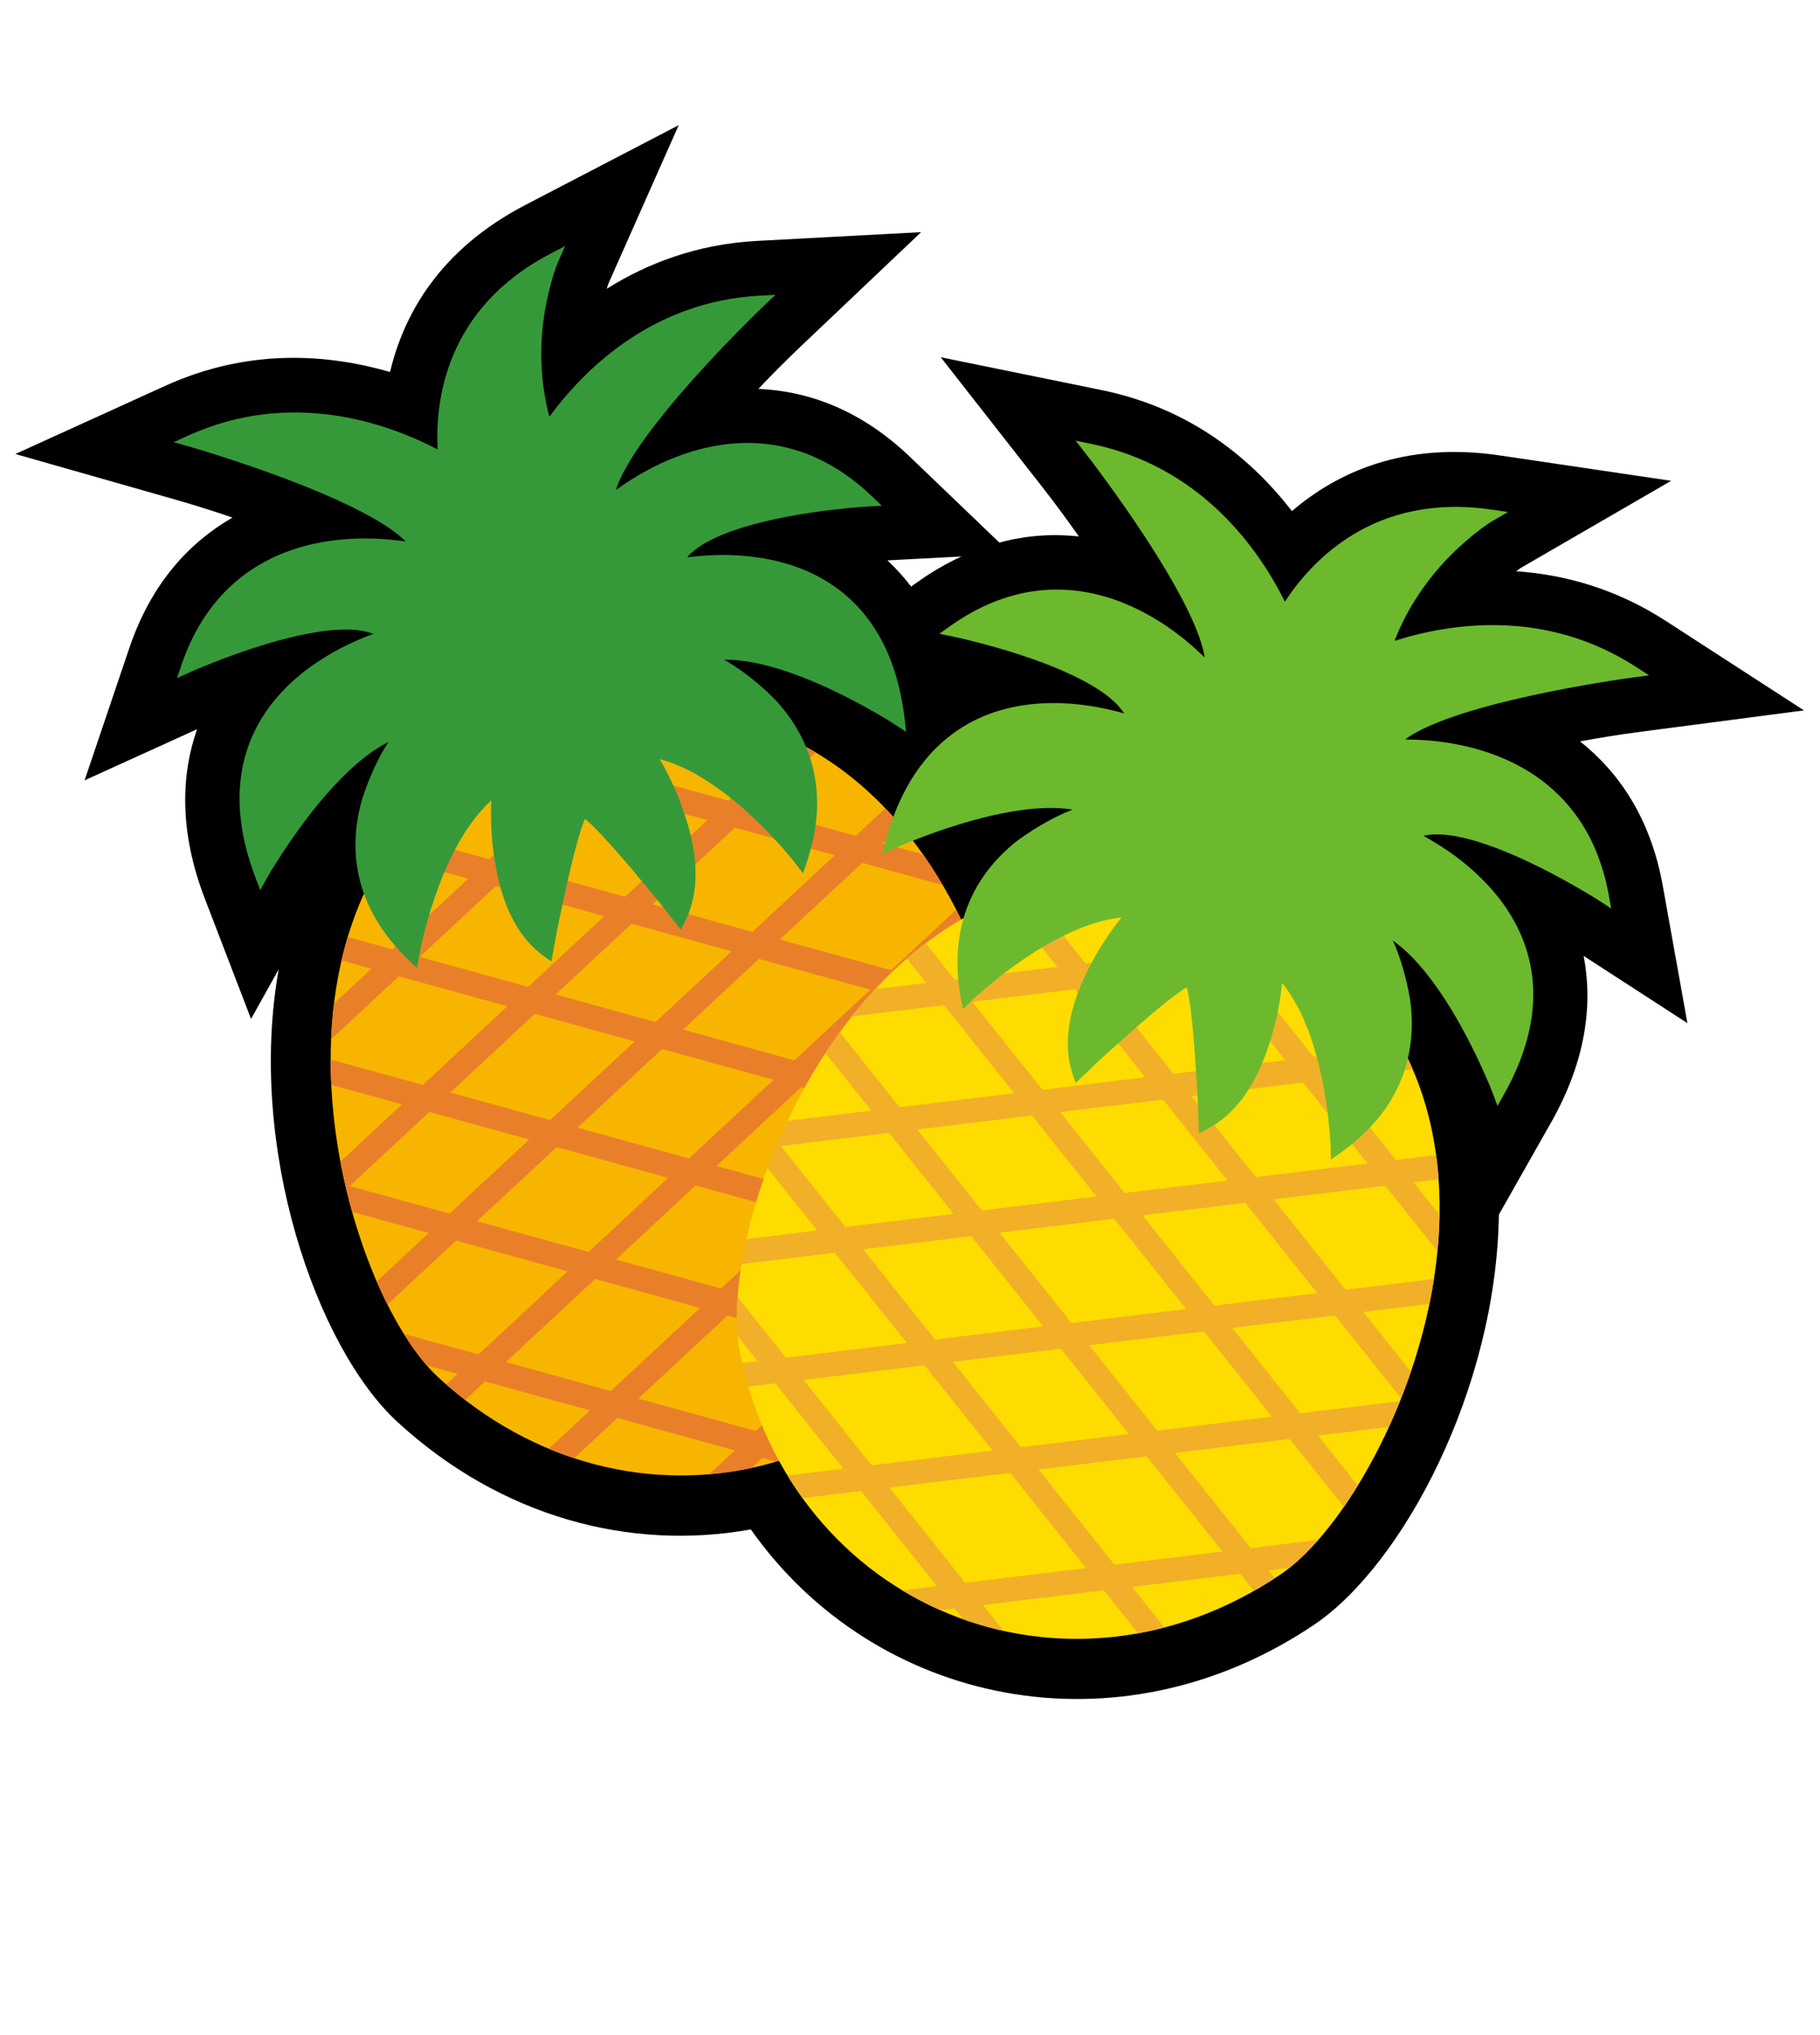 <?xml version="1.0" encoding="UTF-8" standalone="no"?>
<!-- Generator: Adobe Illustrator 22.0.1, SVG Export Plug-In . SVG Version: 6.00 Build 0)  -->

<svg
   version="1.0"
   id="ÉåÉCÉÑÅ_x5B__x5F_1"
   x="0px"
   y="0px"
   viewBox="0 0 502 561.3"
   enable-background="new 0 0 502 561.3"
   xml:space="preserve"
   sodipodi:docname="pineapples.svg"
   inkscape:version="1.3 (0e150ed6c4, 2023-07-21)"
   xmlns:inkscape="http://www.inkscape.org/namespaces/inkscape"
   xmlns:sodipodi="http://sodipodi.sourceforge.net/DTD/sodipodi-0.dtd"
   xmlns:xlink="http://www.w3.org/1999/xlink"
   xmlns="http://www.w3.org/2000/svg"
   xmlns:svg="http://www.w3.org/2000/svg"><defs
   id="defs32"><inkscape:path-effect
     effect="offset"
     id="path-effect64"
     is_visible="true"
     lpeversion="1.2"
     linejoin_type="miter"
     unit="mm"
     offset="4"
     miter_limit="4"
     attempt_force_join="false"
     update_on_knot_move="true" /><inkscape:path-effect
     effect="offset"
     id="path-effect33"
     is_visible="true"
     lpeversion="1.2"
     linejoin_type="miter"
     unit="mm"
     offset="0"
     miter_limit="4"
     attempt_force_join="false"
     update_on_knot_move="true" /><inkscape:path-effect
     effect="offset"
     id="path-effect32"
     is_visible="true"
     lpeversion="1.2"
     linejoin_type="miter"
     unit="mm"
     offset="0.415"
     miter_limit="4"
     attempt_force_join="false"
     update_on_knot_move="true" /></defs><sodipodi:namedview
   id="namedview32"
   pagecolor="#ffffff"
   bordercolor="#666666"
   borderopacity="1.0"
   inkscape:showpageshadow="2"
   inkscape:pageopacity="0.0"
   inkscape:pagecheckerboard="0"
   inkscape:deskcolor="#d1d1d1"
   inkscape:zoom="1.0141118"
   inkscape:cx="187.35606"
   inkscape:cy="239.1255"
   inkscape:window-width="1904"
   inkscape:window-height="1006"
   inkscape:window-x="1928"
   inkscape:window-y="34"
   inkscape:window-maximized="1"
   inkscape:current-layer="ÉåÉCÉÑÅ_x5B__x5F_1" />&#10;<g
   id="g32"
   transform="matrix(0.83,0,0,0.83,40.918,71.308)"
   inkscape:path-effect="#path-effect32">&#10;	&#10;	<g
   id="g64"
   transform="translate(-8.76875e-4,-7.55625e-4)"
   inkscape:path-effect="#path-effect64"><g
     id="g48">&#10;		<g
   id="g47">&#10;			<defs
   id="defs33">&#10;				<path
   id="path33"
   d="M 142.8,152.8 C 21.2,188 60.7,339 96.4,371.8 160.2,430.4 255.5,406.8 285,325.7 301.5,280 266.8,127.9 142.8,152.8 Z" />&#10;			</defs>&#10;			&#10;			<clipPath
   id="clipPath34">&#10;				<use
   xlink:href="#SVGID_1_"
   overflow="visible"
   id="use34" />&#10;			</clipPath>&#10;			<g
   clip-path="url(#SVGID_2_)"
   id="g46">&#10;				<g
   id="g39">&#10;					&#10;					&#10;						&#10;					&#10;					&#10;					&#10;					&#10;				</g>&#10;				<g
   id="g45">&#10;					&#10;					&#10;						&#10;					&#10;						&#10;					&#10;						&#10;					&#10;						&#10;					&#10;						&#10;				</g>&#10;			</g>&#10;		</g>&#10;		&#10;	</g><g
     id="g63">&#10;		<g
   id="g62">&#10;			<defs
   id="defs48">&#10;				<path
   id="path48"
   d="M 362.9,213.7 C 243.9,170.8 187,316.1 196.6,363.6 213.8,448.5 304.8,485.5 376.3,437.2 416.5,410 477.9,266.6 362.9,213.7 Z" />&#10;			</defs>&#10;			&#10;			<clipPath
   id="clipPath49">&#10;				<use
   xlink:href="#SVGID_3_"
   overflow="visible"
   id="use49" />&#10;			</clipPath>&#10;			<g
   clip-path="url(#SVGID_4_)"
   id="g61">&#10;				<g
   id="g54">&#10;					&#10;						&#10;					&#10;						&#10;					&#10;						&#10;					&#10;					&#10;					&#10;						&#10;				</g>&#10;				<g
   id="g60">&#10;					&#10;					&#10;						&#10;					&#10;						&#10;					&#10;						&#10;					&#10;						&#10;					&#10;						&#10;				</g>&#10;			</g>&#10;		</g>&#10;		<path
   id="path62"
   d="m 465.866,436.898 -339.4,41.2 m 351.799,-85.5 -339.5,41.2 m 353.3,-82.1 -339.5,41.2 m 338.805,-82.201 -339.5,41.3 m 334.3,-78.3 -339.5,41.3 m 356.8,-83.6 -339.5,41.3 m -3.41,8.434 213.1,267.4 m -190.798,-307.698 213.1,267.5 m -194.3,-306.3 213.1,267.5 M 230.86,173.331 l 213.1,267.4 M 260.46,150.53 473.66,418.03 m -195.798,-309.797 213.1,267.5 m -133.745,-102.991 -250.3,233 M 341.212,229.647 90.812,462.547 m 237.505,-274.105 -250.3,233 M 303.712,155.747 53.312,388.647 M 277.715,128.845 27.415,361.745 M 266.912,84.447 16.512,317.347 m 2.129,8.924 329.7,91 M 13.041,280.572 l 329.7,91 M 5.442,238.172 l 329.6,91 M 12.141,197.772 l 329.7,91 M 22.741,161.872 l 329.7,91 M 11.841,117.472 l 329.7,91 M 176.245,-44.322 125.323,-17.825 C 96.634,-2.898 84.842,18.718 80.315,37.694 59.95,31.801 33.555,29.585 5.581,42.307 L -44.194,64.944 8.395,79.928 c 7.469,2.128 13.749,4.16 19.568,6.137 -14.125,8.144 -26.913,21.555 -34.301,43.396 l -14.855,43.922 37.379,-16.992 c -5.382,15.413 -5.889,34.235 2.555,56.217 l 15.381,40.043 9.197,-16.463 c -10.566,59.205 12.58,125.693 39.486,150.414 34.518,31.705 77.433,42.896 117.41,35.682 41.176,58.445 122.15,75.595 187.326,31.574 l 0.006,-0.004 0.01,-0.008 0.006,-0.004 c 29.149,-19.723 60.42,-78.027 61.236,-136.148 l 17.385,-30.688 c 11.622,-20.514 13.879,-39.23 10.797,-55.285 l 34.48,22.338 -8.182,-45.607 c -4.074,-22.711 -14.738,-37.878 -27.508,-48.025 6.048,-1.104 12.56,-2.194 20.238,-3.199 l 54.176,-7.092 -45.861,-29.701 c -16.855,-10.916 -34.016,-15.445 -49.764,-16.531 0.586,-0.384 1.106,-0.862 1.713,-1.213 L 506.058,73.85 449.143,65.423 C 417.135,60.684 394.872,71.228 380.042,83.911 367.043,67.179 346.994,49.872 316.823,43.712 L 263.325,32.788 296.975,75.786 c 4.796,6.129 8.694,11.496 12.248,16.545 -8.319,-0.886 -17.15,-0.465 -26.41,2.049 L 253.21,65.997 C 236.551,50.024 219.009,44.015 202.716,43.303 c 4.25,-4.458 8.883,-9.18 14.518,-14.525 l 39.578,-37.551 -54.48,2.906 c -20.079,1.071 -36.632,7.52 -50.006,15.924 0.239,-0.627 0.372,-1.295 0.645,-1.908 z m 93.967,143.314 c -4.73,2.193 -9.509,4.895 -14.33,8.312 l -2.398,1.699 c -2.44,-3.226 -5.087,-6.097 -7.873,-8.713 z"
   inkscape:original-d="m 419,191.6 c 16.8,-10.5 64.5,20.4 64.5,20.4 -10.1,-56.3 -70.8,-50.1 -70.8,-50.1 11.2,-15.5 80.7,-24.6 80.7,-24.6 C 461.9,116.9 428.5,123.8 411,130 421,99.9 446.2,85.3 446.2,85.3 405,79.2 384.4,106.1 377.5,117.8 369.9,101.4 351,71.2 312.8,63.4 c 0,0 43.2,55.2 40.3,74.1 0,0 -38.9,-46.9 -85.6,-13.8 0,0 55.7,11.4 60.3,30.6 0,0 -63.7,-25 -81.1,40.2 0,0 44.3,-20.5 67.2,-11.6 0,0 -51.2,12.2 -42,62.7 0,0 29.8,-29.1 55.8,-28.8 0,0 -26.9,29.8 -18.7,53.7 0,0 29.4,-28 37.2,-31.1 3.4,7.6 4.7,48.2 4.7,48.2 22.6,-11.4 24.3,-51.4 24.3,-51.4 18.7,18 19.6,59.6 19.6,59.6 42,-29.5 14.1,-74.1 14.1,-74.1 22.6,9.8 39.8,55.4 39.8,55.4 C 481.9,218.5 419,191.6 419,191.6 Z M 463.89999,420.70001 124.5,461.89999 m 351.79999,-85.5 L 136.8,417.60001 M 490.10001,335.5 l -339.5,41.20001 M 489.39999,294.5 l -339.5,41.29999 M 484.20001,257.5 144.7,298.79999 M 501.5,215.2 162,256.5 m -14.2,34.79999 213.09999,267.40002 M 170.10001,251 l 213.1,267.5 M 188.89999,212.2 402,479.70001 M 218.10001,183.5 l 213.1,267.39999 M 247.7,160.7 460.89999,428.20001 M 265.10001,118.4 l 213.1,267.49999 M 362.9,213.7 C 243.9,170.8 187,316.1 196.6,363.6 213.8,448.5 304.8,485.5 376.3,437.2 416.5,410 477.9,266.6 362.9,213.7 Z M 175.1,101.9 c 7.4,-18.4 64.2,-21.4 64.2,-21.4 -41.3,-39.6 -86.7,1 -86.7,1 0,-19.1 50.8,-67.3 50.8,-67.3 -37.5,2 -60.4,27.3 -70.9,42.6 C 122.8,26.6 134.6,0 134.6,0 97.7,19.2 96.9,53.1 98.2,66.6 82.4,57.8 49.3,44.5 13.9,60.6 c 0,0 67.4,19.2 76.2,36.2 0,0 -59.1,-15 -77.4,39.1 0,0 51.7,-23.5 66.8,-10.7 0,0 -66.2,17.2 -42,80.2 0,0 23.8,-42.6 47.6,-48.9 0,0 -34.2,40 2.9,75.4 0,0 7,-41.1 28.2,-56.1 0,0 -4.2,39.9 16.4,54.5 0,0 7.3,-39.9 11.8,-47 7.2,4.2 32.2,36.2 32.2,36.2 C 188.2,197 166,163.6 166,163.6 c 25.7,3.5 50.9,36.7 50.9,36.7 16.6,-48.6 -32.2,-68.2 -32.2,-68.2 24.1,-5.4 64.8,21.4 64.8,21.4 -7.7,-66.9 -74.4,-51.6 -74.4,-51.6 z m 171.00001,158.89999 -250.300007,233 M 330.10001,217.7 79.699997,450.60001 M 317.20001,176.5 66.900002,409.5 M 292.60001,143.8 42.200001,376.70001 M 266.60001,116.9 16.299999,349.79999 M 255.8,72.5 5.4000001,305.39999 M 14.3,342 344,433 M 8.6999998,296.29999 l 329.6999902,91 M 1.1,253.89999 l 329.60001,91 M 7.8000002,213.5 337.5,304.5 M 18.4,177.60001 l 329.70001,91 M 7.5,133.2 l 329.70001,91 M 142.8,152.8 C 21.2,188 60.7,339 96.4,371.8 160.2,430.4 255.5,406.8 285,325.7 301.5,280 266.8,127.9 142.8,152.8 Z" />&#10;	</g></g><g
   id="g33"><g
     id="g16">&#10;		<g
   id="g15">&#10;			<defs
   id="defs1">&#10;				<path
   id="SVGID_1_"
   d="M 142.8,152.8 C 21.2,188 60.7,339 96.4,371.8 160.2,430.4 255.5,406.8 285,325.7 301.5,280 266.8,127.9 142.8,152.8 Z" />&#10;			</defs>&#10;			<use
   xlink:href="#SVGID_1_"
   overflow="visible"
   fill="#f8b500"
   id="use1" />&#10;			<clipPath
   id="SVGID_2_">&#10;				<use
   xlink:href="#SVGID_1_"
   overflow="visible"
   id="use2" />&#10;			</clipPath>&#10;			<g
   clip-path="url(#SVGID_2_)"
   id="g14">&#10;				<g
   id="g7">&#10;					<line
   fill="none"
   stroke="#e98029"
   stroke-width="8.069"
   stroke-miterlimit="10"
   x1="7.5"
   y1="133.2"
   x2="337.2"
   y2="224.2"
   id="line2"
   d="m 337.703,222.378 -329.7,-91" />&#10;					&#10;						<line
   fill="none"
   stroke="#e98029"
   stroke-width="8.069"
   stroke-miterlimit="10"
   x1="18.4"
   y1="177.6"
   x2="348.1"
   y2="268.6"
   id="line3"
   d="m 348.603,266.778 -329.7,-91" />&#10;					<line
   fill="none"
   stroke="#e98029"
   stroke-width="8.069"
   stroke-miterlimit="10"
   x1="7.8"
   y1="213.5"
   x2="337.5"
   y2="304.5"
   id="line4"
   d="m 338.003,302.678 -329.7,-91" />&#10;					<line
   fill="none"
   stroke="#e98029"
   stroke-width="8.069"
   stroke-miterlimit="10"
   x1="1.1"
   y1="253.9"
   x2="330.7"
   y2="344.9"
   id="line5"
   d="m 331.203,343.078 -329.6,-91" />&#10;					<line
   fill="none"
   stroke="#e98029"
   stroke-width="8.069"
   stroke-miterlimit="10"
   x1="8.7"
   y1="296.3"
   x2="338.4"
   y2="387.3"
   id="line6"
   d="m 338.903,385.478 -329.7,-91" />&#10;					<line
   fill="none"
   stroke="#e98029"
   stroke-width="8.069"
   stroke-miterlimit="10"
   x1="14.3"
   y1="342"
   x2="344"
   y2="433"
   id="line7"
   d="m 344.503,431.178 -329.7,-91" />&#10;				</g>&#10;				<g
   id="g13">&#10;					<line
   fill="none"
   stroke="#e98029"
   stroke-width="8.069"
   stroke-miterlimit="10"
   x1="255.8"
   y1="72.5"
   x2="5.4"
   y2="305.4"
   id="line8"
   d="M 6.687,306.784 257.087,73.884" />&#10;					&#10;						<line
   fill="none"
   stroke="#e98029"
   stroke-width="8.069"
   stroke-miterlimit="10"
   x1="266.6"
   y1="116.9"
   x2="16.3"
   y2="349.8"
   id="line9"
   d="M 17.587,351.183 267.887,118.283" />&#10;					&#10;						<line
   fill="none"
   stroke="#e98029"
   stroke-width="8.069"
   stroke-miterlimit="10"
   x1="292.6"
   y1="143.8"
   x2="42.2"
   y2="376.7"
   id="line10"
   d="M 43.487,378.084 293.887,145.184" />&#10;					&#10;						<line
   fill="none"
   stroke="#e98029"
   stroke-width="8.069"
   stroke-miterlimit="10"
   x1="317.2"
   y1="176.5"
   x2="66.9"
   y2="409.5"
   id="line11"
   d="m 68.188,410.883 250.3,-233" />&#10;					&#10;						<line
   fill="none"
   stroke="#e98029"
   stroke-width="8.069"
   stroke-miterlimit="10"
   x1="330.1"
   y1="217.7"
   x2="79.7"
   y2="450.6"
   id="line12"
   d="M 80.987,451.984 331.387,219.084" />&#10;					&#10;						<line
   fill="none"
   stroke="#e98029"
   stroke-width="8.069"
   stroke-miterlimit="10"
   x1="346.1"
   y1="260.8"
   x2="95.8"
   y2="493.8"
   id="line13"
   d="m 97.088,495.183 250.3,-233" />&#10;				</g>&#10;			</g>&#10;		</g>&#10;		<path
   fill="#369939"
   d="m 138.516,-4.168 -4.789,2.492 C 98.423,16.694 95.315,47.91 96.135,63.418 79.155,54.576 47.306,43.33 13.117,58.879 l -4.68,2.129 4.945,1.41 c 4.962,1.414 4.113,1.2 8.115,2.457 5.001,1.57 11.867,3.816 19.334,6.525 3.733,1.354 7.614,2.823 11.484,4.379 12.938,5.203 25.519,11.263 32.252,17.285 0.36,0.322 0.6,0.622 0.918,0.936 -4.368,-0.645 -8.655,-0.884 -10.201,-0.939 -9.006,-0.323 -20.923,0.594 -32.379,5.623 -5.745,2.522 -11.368,6.073 -16.449,11.021 -6.358,6.192 -11.798,14.5 -15.549,25.59 l -1.396,4.131 3.969,-1.805 c 3.048,-1.386 2.415,-1.074 5.029,-2.148 3.162,-1.299 7.594,-3.039 12.678,-4.797 2.541,-0.879 5.242,-1.761 8.025,-2.596 9.3,-2.789 19.392,-5.003 27.492,-4.795 3.167,0.081 5.849,0.573 8.09,1.434 -2.442,0.879 -4.696,1.832 -6.029,2.426 -5.947,2.65 -13.653,6.866 -20.605,13.125 -14.032,12.631 -24.808,33.568 -12.424,65.809 l 1.445,3.766 1.969,-3.521 c 1.632,-2.92 2.26,-3.858 3.73,-6.184 2.391,-3.783 5.814,-8.913 9.939,-14.311 5.512,-7.211 12.193,-14.798 19.346,-20.328 2.521,-1.949 5.059,-3.569 7.596,-4.859 -6.018,9.372 -8.949,19.789 -8.949,19.789 -4.068,14.998 -3.251,34.581 15.883,52.838 l 2.57,2.453 0.598,-3.504 c 0.465,-2.731 0.732,-3.737 1.283,-6.053 0.895,-3.76 2.286,-8.937 4.271,-14.617 2.649,-7.58 6.33,-15.979 11.26,-23.074 2.198,-3.163 4.631,-6.017 7.303,-8.438 -0.518,10.343 0.936,18.652 0.936,18.652 0.431,3.104 1.043,6.332 1.898,9.537 1.069,4.006 2.527,8.001 4.504,11.693 2.476,4.624 5.782,8.8 10.189,11.924 l 2.418,1.715 0.533,-2.916 c 2.386,-13.04 1.557,-8.316 3.104,-15.674 0.455,-2.166 0.945,-4.433 1.455,-6.719 0.638,-2.857 1.31,-5.74 1.992,-8.486 0.379,-1.525 0.76,-3.006 1.141,-4.416 0.423,-1.567 0.844,-3.043 1.258,-4.391 0.46,-1.499 0.905,-2.822 1.332,-3.936 0.141,-0.368 0.24,-0.493 0.371,-0.801 0.254,0.21 0.395,0.272 0.686,0.529 0.89,0.789 1.897,1.757 2.996,2.873 0.988,1.003 2.041,2.115 3.141,3.309 0.989,1.074 2.013,2.212 3.055,3.389 1.875,2.119 3.806,4.364 5.695,6.602 1.511,1.79 2.995,3.574 4.402,5.283 4.8,5.828 1.841,1.985 10.025,12.461 l 1.816,2.324 1.352,-2.623 c 2.481,-4.812 3.496,-10.048 3.562,-15.295 0.053,-4.19 -0.498,-8.405 -1.398,-12.451 -0.721,-3.237 -1.669,-6.381 -2.721,-9.332 0,0 -2.566,-8.056 -7.791,-16.953 3.479,0.911 6.95,2.313 10.354,4.1 7.644,4.012 14.785,9.756 20.635,15.252 4.384,4.118 8.008,8.067 10.539,10.986 1.559,1.799 2.26,2.564 3.936,4.771 l 2.146,2.828 1.148,-3.359 c 8.56,-25.062 0.254,-42.806 -10.275,-54.219 0,0 -7.397,-7.868 -17.053,-13.387 2.852,-0.027 5.856,0.24 8.996,0.805 8.906,1.603 18.333,5.248 26.545,9.1 6.146,2.883 11.542,5.854 15.404,8.105 2.366,1.38 3.376,1.932 6.154,3.762 l 3.379,2.225 -0.463,-4.02 c -3.941,-34.24 -23.198,-47.793 -41.494,-52.5 -7.252,-1.866 -14.336,-2.354 -20.195,-2.271 -1.437,0.02 -6.063,0.162 -10.66,0.783 1.583,-1.809 3.734,-3.491 6.51,-5.033 7.08,-3.936 17.057,-6.639 26.602,-8.461 2.856,-0.545 5.662,-1.009 8.324,-1.402 5.327,-0.787 10.067,-1.291 13.477,-1.598 2.803,-0.252 2.132,-0.238 5.461,-0.414 l 4.359,-0.23 -3.15,-3.02 C 232.144,71.02 223.474,66.152 214.971,63.588 c -6.795,-2.049 -13.424,-2.607 -19.684,-2.195 -12.481,0.821 -23.465,5.505 -31.295,9.949 -1.323,0.751 -5.014,2.951 -8.58,5.533 0.135,-0.418 0.209,-0.789 0.377,-1.232 3.197,-8.443 11.548,-19.627 20.605,-30.221 2.71,-3.169 5.468,-6.265 8.148,-9.191 5.362,-5.854 10.405,-11.024 14.107,-14.729 2.967,-2.969 2.306,-2.379 6.051,-5.932 l 3.721,-3.531 -5.123,0.273 c -35.892,1.914 -58.51,24.591 -70.025,40.254 -3.565,-13.365 -3.059,-25.813 -1.498,-35.18 0.403,-2.415 2.125,-11.154 4.551,-16.621 z"
   id="path15"
   inkscape:original-d="m 175.1,101.9 c 7.4,-18.4 64.2,-21.4 64.2,-21.4 -41.3,-39.6 -86.7,1 -86.7,1 0,-19.1 50.8,-67.3 50.8,-67.3 -37.5,2 -60.4,27.3 -70.9,42.6 C 122.8,26.6 134.6,0 134.6,0 97.7,19.2 96.9,53.1 98.2,66.6 82.4,57.8 49.3,44.5 13.9,60.6 c 0,0 67.4,19.2 76.2,36.2 0,0 -59.1,-15 -77.4,39.1 0,0 51.7,-23.5 66.8,-10.7 0,0 -66.2,17.2 -42,80.2 0,0 23.8,-42.6 47.6,-48.9 0,0 -34.2,40 2.9,75.4 0,0 7,-41.1 28.2,-56.1 0,0 -4.2,39.9 16.4,54.5 0,0 7.3,-39.9 11.8,-47 7.2,4.2 32.2,36.2 32.2,36.2 C 188.2,197 166,163.6 166,163.6 c 25.7,3.5 50.9,36.7 50.9,36.7 16.6,-48.6 -32.2,-68.2 -32.2,-68.2 24.1,-5.4 64.8,21.4 64.8,21.4 -7.7,-66.9 -74.4,-51.6 -74.4,-51.6 z" />&#10;	</g><g
     id="g31">&#10;		<g
   id="g30">&#10;			<defs
   id="defs16">&#10;				<path
   id="SVGID_3_"
   d="M 362.9,213.7 C 243.9,170.8 187,316.1 196.6,363.6 213.8,448.5 304.8,485.5 376.3,437.2 416.5,410 477.9,266.6 362.9,213.7 Z" />&#10;			</defs>&#10;			<use
   xlink:href="#SVGID_3_"
   overflow="visible"
   fill="#ffdc00"
   id="use16" />&#10;			<clipPath
   id="SVGID_4_">&#10;				<use
   xlink:href="#SVGID_3_"
   overflow="visible"
   id="use17" />&#10;			</clipPath>&#10;			<g
   clip-path="url(#SVGID_4_)"
   id="g29">&#10;				<g
   id="g22">&#10;					&#10;						<line
   fill="none"
   stroke="#f1b028"
   stroke-width="8.069"
   stroke-miterlimit="10"
   x1="265.1"
   y1="118.4"
   x2="478.2"
   y2="385.9"
   id="line17"
   d="m 479.678,384.723 -213.1,-267.5" />&#10;					&#10;						<line
   fill="none"
   stroke="#f1b028"
   stroke-width="8.069"
   stroke-miterlimit="10"
   x1="247.7"
   y1="160.7"
   x2="460.9"
   y2="428.2"
   id="line18"
   d="M 462.378,427.022 249.178,159.522" />&#10;					&#10;						<line
   fill="none"
   stroke="#f1b028"
   stroke-width="8.069"
   stroke-miterlimit="10"
   x1="218.1"
   y1="183.5"
   x2="431.2"
   y2="450.9"
   id="line19"
   d="M 432.678,449.722 219.578,182.322" />&#10;					<line
   fill="none"
   stroke="#f1b028"
   stroke-width="8.069"
   stroke-miterlimit="10"
   x1="188.9"
   y1="212.2"
   x2="402"
   y2="479.7"
   id="line20"
   d="M 403.478,478.523 190.378,211.023" />&#10;					<line
   fill="none"
   stroke="#f1b028"
   stroke-width="8.069"
   stroke-miterlimit="10"
   x1="170.1"
   y1="251"
   x2="383.2"
   y2="518.5"
   id="line21"
   d="m 384.678,517.323 -213.1,-267.5" />&#10;					&#10;						<line
   fill="none"
   stroke="#f1b028"
   stroke-width="8.069"
   stroke-miterlimit="10"
   x1="147.8"
   y1="291.3"
   x2="360.9"
   y2="558.7"
   id="line22"
   d="M 362.378,557.522 149.278,290.122" />&#10;				</g>&#10;				<g
   id="g28">&#10;					<line
   fill="none"
   stroke="#f1b028"
   stroke-width="8.069"
   stroke-miterlimit="10"
   x1="501.5"
   y1="215.2"
   x2="162"
   y2="256.5"
   id="line23"
   d="m 162.228,258.376 339.5,-41.3" />&#10;					&#10;						<line
   fill="none"
   stroke="#f1b028"
   stroke-width="8.069"
   stroke-miterlimit="10"
   x1="484.2"
   y1="257.5"
   x2="144.7"
   y2="298.8"
   id="line24"
   d="M 144.928,300.676 484.428,259.376" />&#10;					&#10;						<line
   fill="none"
   stroke="#f1b028"
   stroke-width="8.069"
   stroke-miterlimit="10"
   x1="489.4"
   y1="294.5"
   x2="149.9"
   y2="335.8"
   id="line25"
   d="m 150.128,337.676 339.5,-41.3" />&#10;					&#10;						<line
   fill="none"
   stroke="#f1b028"
   stroke-width="8.069"
   stroke-miterlimit="10"
   x1="490.1"
   y1="335.5"
   x2="150.6"
   y2="376.7"
   id="line26"
   d="m 150.828,378.576 339.5,-41.2" />&#10;					&#10;						<line
   fill="none"
   stroke="#f1b028"
   stroke-width="8.069"
   stroke-miterlimit="10"
   x1="476.3"
   y1="376.4"
   x2="136.8"
   y2="417.6"
   id="line27"
   d="M 137.028,419.476 476.528,378.276" />&#10;					&#10;						<line
   fill="none"
   stroke="#f1b028"
   stroke-width="8.069"
   stroke-miterlimit="10"
   x1="463.9"
   y1="420.7"
   x2="124.5"
   y2="461.9"
   id="line28"
   d="M 124.728,463.776 464.128,422.576" />&#10;				</g>&#10;			</g>&#10;		</g>&#10;		<path
   fill="#6cb92d"
   d="m 308.148,60.521 3.164,4.043 c 3.181,4.065 2.618,3.391 5.115,6.764 3.119,4.213 7.35,10.071 11.793,16.656 2.221,3.292 4.494,6.763 6.707,10.299 7.399,11.82 14.003,24.122 15.9,32.947 0.101,0.47 0.12,0.852 0.191,1.291 -3.151,-3.091 -6.486,-5.817 -7.686,-6.758 -7.087,-5.556 -17.258,-11.818 -29.48,-14.475 -6.13,-1.332 -12.767,-1.759 -19.791,-0.734 -8.789,1.282 -18.084,4.819 -27.656,11.604 l -3.553,2.52 4.268,0.873 c 3.287,0.673 2.586,0.552 5.336,1.221 3.325,0.809 7.937,2.009 13.086,3.576 2.573,0.783 5.279,1.656 8.021,2.617 9.166,3.212 18.631,7.354 25.049,12.279 2.511,1.927 4.384,3.898 5.682,5.908 -2.501,-0.727 -4.892,-1.283 -6.326,-1.588 -6.371,-1.352 -15.086,-2.471 -24.391,-1.494 -18.778,1.971 -39.801,12.577 -48.705,45.943 l -1.039,3.895 3.658,-1.693 c 3.04,-1.407 4.097,-1.793 6.654,-2.812 4.158,-1.657 9.941,-3.798 16.449,-5.742 8.695,-2.597 18.553,-4.812 27.578,-5.082 3.175,-0.095 6.171,0.084 8.971,0.529 -10.381,4.035 -18.877,10.732 -18.877,10.732 -12.113,9.735 -22.971,26.055 -18.227,52.098 l 0.637,3.496 2.543,-2.482 c 1.977,-1.931 2.789,-2.591 4.594,-4.137 2.933,-2.513 7.099,-5.879 12.043,-9.305 6.598,-4.571 14.512,-9.201 22.676,-12.045 3.637,-1.267 7.287,-2.146 10.873,-2.537 -6.493,8.047 -10.207,15.627 -10.207,15.627 -1.475,2.764 -2.876,5.734 -4.064,8.828 -1.486,3.868 -2.65,7.953 -3.211,12.102 -0.703,5.194 -0.465,10.515 1.289,15.629 l 0.957,2.787 2.133,-2.031 c 9.613,-9.155 6.152,-5.811 11.74,-10.861 1.643,-1.485 3.373,-3.032 5.131,-4.582 2.198,-1.937 4.438,-3.876 6.605,-5.697 1.204,-1.012 2.384,-1.987 3.521,-2.904 1.264,-1.02 2.472,-1.965 3.6,-2.812 1.254,-0.943 2.392,-1.752 3.393,-2.402 0.333,-0.216 0.487,-0.259 0.775,-0.432 0.083,0.318 0.16,0.45 0.244,0.828 0.257,1.159 0.502,2.529 0.734,4.076 0.209,1.391 0.406,2.909 0.592,4.52 0.168,1.449 0.326,2.969 0.475,4.533 0.267,2.815 0.504,5.765 0.711,8.686 0.166,2.337 0.312,4.653 0.441,6.863 0.438,7.508 0.321,2.707 0.746,15.977 l 0.096,2.961 2.645,-1.334 c 4.833,-2.438 8.729,-6.077 11.867,-10.279 2.506,-3.356 4.541,-7.088 6.191,-10.887 1.321,-3.039 2.402,-6.135 3.287,-9.137 0,0 2.66,-8.021 3.67,-18.25 2.274,2.789 4.256,5.965 5.957,9.412 3.823,7.745 6.224,16.587 7.729,24.465 1.128,5.904 1.743,11.22 2.076,15.064 0.205,2.369 0.323,3.402 0.383,6.166 l 0.076,3.541 2.898,-2.035 c 21.659,-15.213 25.386,-34.45 23.592,-49.879 0,0 -1.35,-10.718 -5.906,-20.869 2.314,1.654 4.581,3.632 6.781,5.932 6.251,6.532 11.729,15.022 16.107,22.965 3.277,5.945 5.897,11.52 7.699,15.611 1.107,2.514 1.594,3.536 2.771,6.658 l 1.424,3.775 1.988,-3.51 c 16.992,-29.991 9.421,-52.283 -2.586,-66.857 -4.76,-5.777 -10.194,-10.342 -14.977,-13.725 -1.169,-0.827 -4.993,-3.438 -9.072,-5.643 2.343,-0.53 5.072,-0.626 8.223,-0.242 8.04,0.979 17.697,4.654 26.486,8.783 2.63,1.236 5.172,2.508 7.557,3.752 4.77,2.49 8.9,4.864 11.838,6.617 2.428,1.448 1.849,1.048 4.66,2.869 l 3.656,2.369 -0.77,-4.289 c -2.07,-11.54 -6.223,-20.57 -11.598,-27.639 -4.295,-5.649 -9.333,-9.994 -14.645,-13.336 -10.591,-6.664 -22.247,-9.321 -31.207,-10.322 -1.531,-0.171 -5.81,-0.563 -10.227,-0.564 0.357,-0.261 0.636,-0.519 1.035,-0.781 7.545,-4.962 20.881,-9.105 34.445,-12.35 4.058,-0.971 8.112,-1.853 12.004,-2.645 7.785,-1.583 14.91,-2.796 20.088,-3.615 4.146,-0.656 3.271,-0.57 8.391,-1.24 l 5.094,-0.666 -4.312,-2.793 c -30.143,-19.521 -61.763,-14.572 -80.301,-8.686 5.012,-12.891 12.764,-22.66 19.547,-29.318 1.785,-1.753 8.253,-7.752 13.473,-10.775 l 4.682,-2.711 -5.352,-0.793 C 407.06,77.596 386.171,100.98 377.703,114.014 369.178,96.887 350.071,69.082 313.18,61.549 Z"
   id="path30"
   inkscape:original-d="m 419,191.6 c 16.8,-10.5 64.5,20.4 64.5,20.4 -10.1,-56.3 -70.8,-50.1 -70.8,-50.1 11.2,-15.5 80.7,-24.6 80.7,-24.6 C 461.9,116.9 428.5,123.8 411,130 421,99.9 446.2,85.3 446.2,85.3 405,79.2 384.4,106.1 377.5,117.8 369.9,101.4 351,71.2 312.8,63.4 c 0,0 43.2,55.2 40.3,74.1 0,0 -38.9,-46.9 -85.6,-13.8 0,0 55.7,11.4 60.3,30.6 0,0 -63.7,-25 -81.1,40.2 0,0 44.3,-20.5 67.2,-11.6 0,0 -51.2,12.2 -42,62.7 0,0 29.8,-29.1 55.8,-28.8 0,0 -26.9,29.8 -18.7,53.7 0,0 29.4,-28 37.2,-31.1 3.4,7.6 4.7,48.2 4.7,48.2 22.6,-11.4 24.3,-51.4 24.3,-51.4 18.7,18 19.6,59.6 19.6,59.6 42,-29.5 14.1,-74.1 14.1,-74.1 22.6,9.8 39.8,55.4 39.8,55.4 C 481.9,218.5 419,191.6 419,191.6 Z" />&#10;	</g></g>&#10;</g>&#10;</svg>
